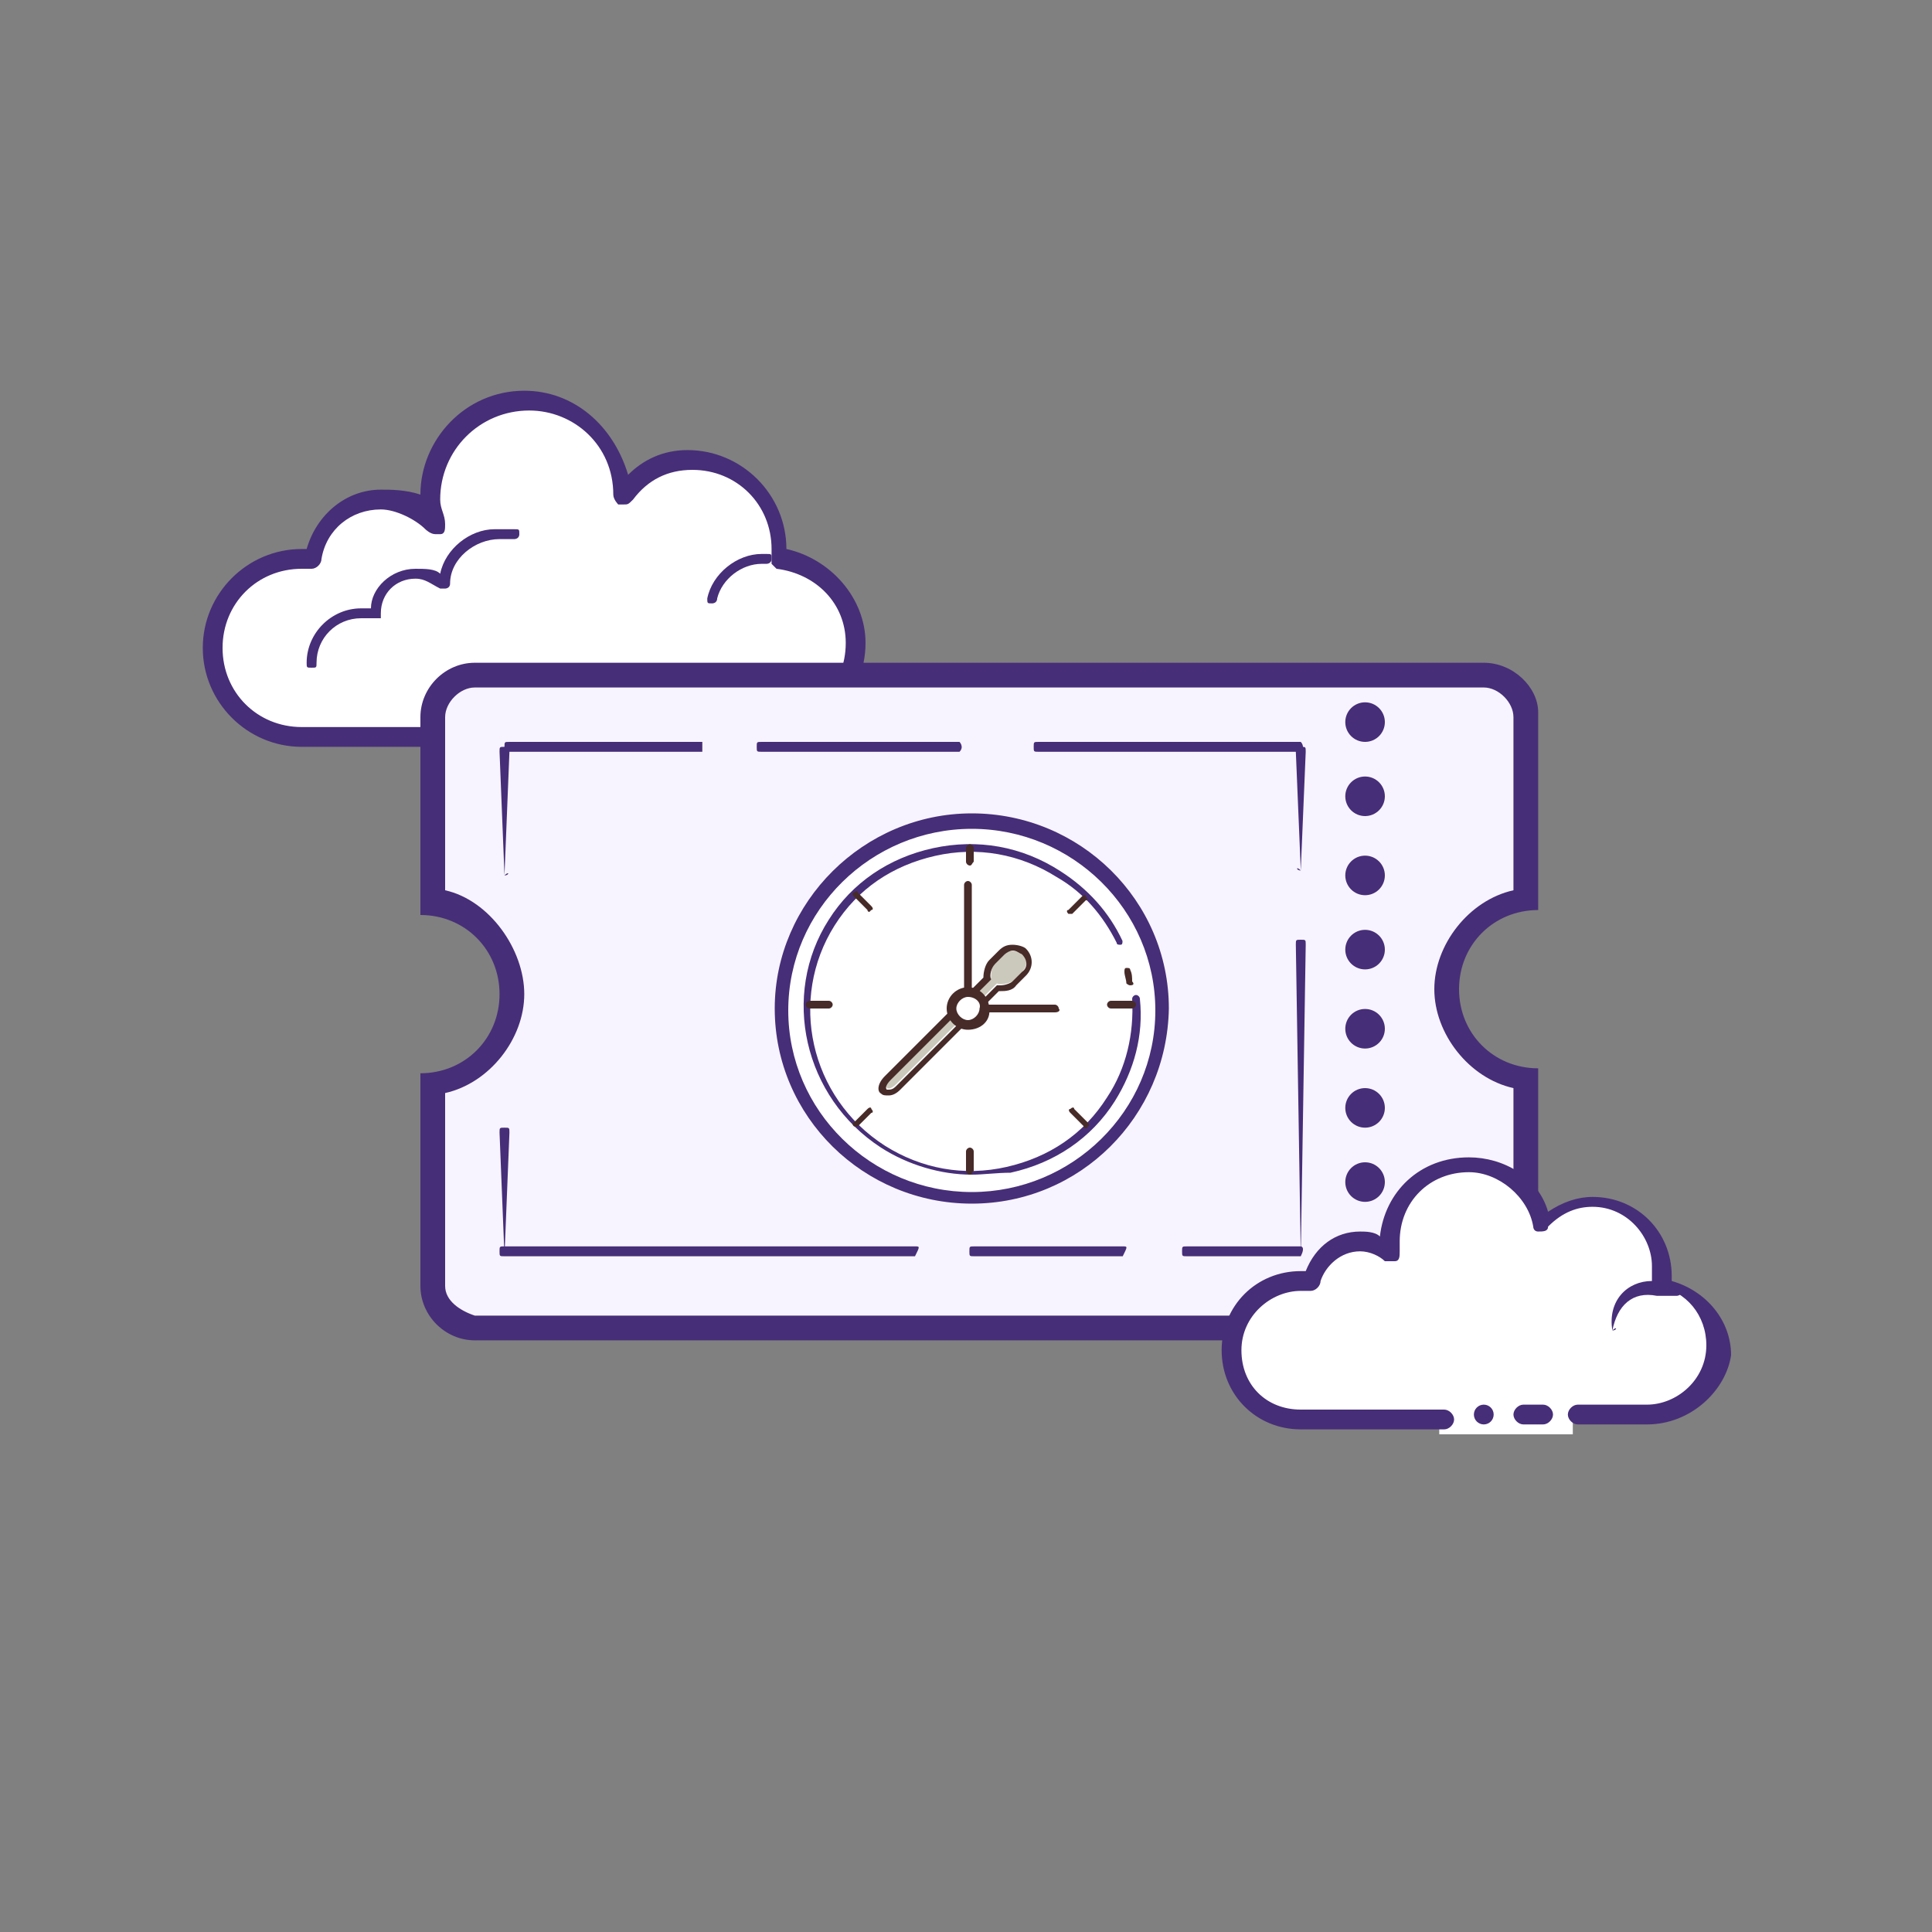 <?xml version="1.0" encoding="utf-8"?>
<!-- Generator: Adobe Illustrator 28.0.0, SVG Export Plug-In . SVG Version: 6.00 Build 0)  -->
<svg version="1.1" id="Layer_1" xmlns="http://www.w3.org/2000/svg" xmlns:xlink="http://www.w3.org/1999/xlink" x="0px" y="0px"
	 width="100px" height="100px" viewBox="0 0 100 100" enable-background="new 0 0 100 100" xml:space="preserve">
<rect x="0" y="0" width="100" height="100" fill="#808080" stroke="none"/>
<g>
	<g transform="scale(2.56,2.56)">
		<path display="none" fill="#FFFFFF" d="M33.6,21.9c0.4-0.8,0.7-1.8,0.7-2.8c0-2.6-1.6-4.8-3.9-5.7c0,0,0,0,0,0
			c0-4.5-3.7-8.2-8.2-8.2c-3.8,0-7,2.6-7.9,6.2C13.6,11.2,13,11,12.4,11c-3,0-5.5,2.3-5.8,5.2c-2,0.4-3.6,2.2-3.6,4.4
			c0,2.5,2,4.5,4.5,4.5c0.1,0,0.1,0,0.2,0c0,0.1,0,0.1,0,0.2c0,4.4,3.6,8,8,8c2.5,0,4.8-1.2,6.2-3c0.9,0.9,2,1.4,3.3,1.4
			c1.8,0,3.4-1,4.2-2.5c0.4,0.1,0.8,0.2,1.3,0.2c2.4,0,4.3-1.9,4.3-4.3C35,23.8,34.5,22.7,33.6,21.9z"/>
		<path display="none" fill="#FFFFFF" d="M12.2,30.6H8.3c-0.1,0-0.2-0.1-0.2-0.2s0.1-0.2,0.2-0.2h3.9c0.1,0,0.2,0.1,0.2,0.2
			S12.3,30.6,12.2,30.6z"/>
		<path display="none" fill="#FFFFFF" d="M13.4,30.6H13c-0.1,0-0.2-0.1-0.2-0.2s0.1-0.2,0.2-0.2h0.4c0.1,0,0.2,0.1,0.2,0.2
			S13.5,30.6,13.4,30.6z"/>
		<path display="none" fill="#FFFFFF" d="M15.3,31.4h-3.5c-0.1,0-0.2-0.1-0.2-0.2s0.1-0.2,0.2-0.2h3.5c0.1,0,0.2,0.1,0.2,0.2
			S15.4,31.4,15.3,31.4z"/>
		<path display="none" fill="#FFFFFF" d="M11,31.4h-0.4c-0.1,0-0.2-0.1-0.2-0.2s0.1-0.2,0.2-0.2H11c0.1,0,0.2,0.1,0.2,0.2
			S11.1,31.4,11,31.4z"/>
		<path display="none" fill="#FFFFFF" d="M9.9,31.4H9.1c-0.1,0-0.2-0.1-0.2-0.2S9,31,9.1,31h0.8c0.1,0,0.2,0.1,0.2,0.2
			S10,31.4,9.9,31.4z"/>
		<path display="none" fill="#FFFFFF" d="M12.2,32.1h-0.8c-0.1,0-0.2-0.1-0.2-0.2s0.1-0.2,0.2-0.2h0.8c0.1,0,0.2,0.1,0.2,0.2
			S12.3,32.1,12.2,32.1z"/>
		<path display="none" fill="#FFFFFF" d="M13.4,28.6c-0.1,0-0.3,0-0.4,0c-0.1,0-0.2,0.1-0.2,0.2S12.9,29,13,29c0.1,0,0.3,0,0.4,0
			c0.1,0,0.2-0.1,0.2-0.2S13.5,28.6,13.4,28.6z"/>
		<path display="none" fill="#FFFFFF" d="M13.4,29.4c-0.1,0-1.9,0-2,0c-0.1,0-0.2,0.1-0.2,0.2s0.1,0.2,0.2,0.2c0.1,0,1.9,0,2,0
			c0.1,0,0.2-0.1,0.2-0.2S13.5,29.4,13.4,29.4z"/>
		<path display="none" fill="#FFFFFF" d="M15.3,30.2c-0.1,0-1.1,0-1.2,0c-0.1,0-0.2,0.1-0.2,0.2s0.1,0.2,0.2,0.2c0.1,0,1.1,0,1.2,0
			c0.1,0,0.2-0.1,0.2-0.2S15.4,30.2,15.3,30.2z"/>
		<g display="none">
			<path display="inline" fill="#FFFFFF" d="M27.8,9.1h-3.9c-0.1,0-0.2-0.1-0.2-0.2s0.1-0.2,0.2-0.2h3.9c0.1,0,0.2,0.1,0.2,0.2
				S27.9,9.1,27.8,9.1z"/>
			<path display="inline" fill="#FFFFFF" d="M29.4,9.1h-0.8c-0.1,0-0.2-0.1-0.2-0.2s0.1-0.2,0.2-0.2h0.8c0.1,0,0.2,0.1,0.2,0.2
				S29.5,9.1,29.4,9.1z"/>
			<path display="inline" fill="#FFFFFF" d="M31.3,9.9h-3.9c-0.1,0-0.2-0.1-0.2-0.2s0.1-0.2,0.2-0.2h3.9c0.1,0,0.2,0.1,0.2,0.2
				S31.4,9.9,31.3,9.9z"/>
			<path display="inline" fill="#FFFFFF" d="M26.7,9.9h-0.4c-0.1,0-0.2-0.1-0.2-0.2s0.1-0.2,0.2-0.2h0.4c0.1,0,0.2,0.1,0.2,0.2
				S26.8,9.9,26.7,9.9z"/>
			<path display="inline" fill="#FFFFFF" d="M25.4,9.9h-0.7c-0.1,0-0.2-0.1-0.2-0.2s0.1-0.2,0.2-0.2h0.7c0.1,0,0.2,0.1,0.2,0.2
				S25.5,9.9,25.4,9.9z"/>
			<path display="inline" fill="#FFFFFF" d="M29,8.3h-2c-0.1,0-0.2-0.1-0.2-0.2s0.1-0.2,0.2-0.2h2c0.1,0,0.2,0.1,0.2,0.2
				S29.1,8.3,29,8.3z"/>
			<path display="inline" fill="#FFFFFF" d="M27.8,10.7H27c-0.1,0-0.2-0.1-0.2-0.2s0.1-0.2,0.2-0.2h0.8c0.1,0,0.2,0.1,0.2,0.2
				S27.9,10.7,27.8,10.7z"/>
		</g>
		<g>
			<path fill="#FFFFFF" d="M13.1,14.8c0,0,1.4,0,2.4,0s1.8-0.8,1.8-1.8c0-0.9-0.7-1.7-1.6-1.7c0-0.1,0-0.1,0-0.2
				c0-1-0.8-1.8-1.8-1.8c-0.6,0-1.1,0.3-1.4,0.7c-0.1-1-0.9-1.9-1.9-1.9c-1.1,0-2,0.9-2,2c0,0.2,0,0.3,0.1,0.5
				c-0.3-0.3-0.6-0.5-1-0.5c-0.7,0-1.3,0.5-1.3,1.2c-0.1,0-0.1,0-0.2,0c-1,0-1.8,0.8-1.8,1.8s0.8,1.8,1.8,1.8s3.7,0,3.7,0h2.1V15
				h1.2V14.8z"/>
			<path fill="#472E78" d="M10.6,7.9c-1.2,0-2.1,1-2.1,2.1c0,0,0,0,0,0C8.2,9.9,7.9,9.9,7.7,9.9c-0.7,0-1.3,0.5-1.5,1.2
				c0,0,0,0-0.1,0c-1.1,0-2,0.9-2,2s0.9,2,2,2h5.8c0.1,0,0.2-0.1,0.2-0.2s-0.1-0.2-0.2-0.2H6.1c-0.9,0-1.6-0.7-1.6-1.6
				c0-0.9,0.7-1.6,1.6-1.6c0,0,0.1,0,0.1,0l0.1,0c0,0,0,0,0,0c0.1,0,0.2-0.1,0.2-0.2c0.1-0.6,0.6-1,1.2-1c0.3,0,0.7,0.2,0.9,0.4
				c0,0,0.1,0.1,0.2,0.1c0,0,0.1,0,0.1,0c0.1,0,0.1-0.1,0.1-0.2c0-0.2-0.1-0.3-0.1-0.5c0-1,0.8-1.8,1.8-1.8c0.9,0,1.7,0.7,1.7,1.7
				c0,0.1,0.1,0.2,0.1,0.2c0,0,0,0,0.1,0c0.1,0,0.1,0,0.2-0.1c0.3-0.4,0.7-0.6,1.2-0.6c0.9,0,1.6,0.7,1.6,1.6c0,0,0,0.1,0,0.1l0,0.1
				c0,0.1,0,0.1,0,0.1c0,0,0.1,0.1,0.1,0.1c0.8,0.1,1.4,0.7,1.4,1.5c0,0.9-0.7,1.6-1.6,1.6h-2.4c-0.1,0-0.2,0.1-0.2,0.2
				S13,15,13.1,15h2.4c1.1,0,2-0.9,2-2c0-0.9-0.7-1.7-1.6-1.9c0,0,0,0,0,0c0-1.1-0.9-2-2-2c-0.5,0-0.9,0.2-1.2,0.5
				C12.4,8.6,11.6,7.9,10.6,7.9z"/>
			<path fill="#472E78" d="M10,10.7c-0.5,0-1,0.4-1.1,0.9c-0.1-0.1-0.3-0.1-0.5-0.1c-0.5,0-0.9,0.4-0.9,0.8c-0.1,0-0.2,0-0.2,0
				c-0.6,0-1.1,0.5-1.1,1.1c0,0.1,0,0.1,0.1,0.1c0,0,0,0,0,0c0.1,0,0.1,0,0.1-0.1c0-0.5,0.4-0.9,0.9-0.9c0.1,0,0.2,0,0.3,0
				c0,0,0,0,0,0c0,0,0,0,0.1,0c0,0,0-0.1,0-0.1c0-0.4,0.3-0.7,0.7-0.7c0.2,0,0.3,0.1,0.5,0.2c0,0,0,0,0.1,0c0,0,0,0,0,0
				c0,0,0.1,0,0.1-0.1c0-0.5,0.5-0.9,1-0.9c0.1,0,0.2,0,0.3,0c0,0,0,0,0,0c0,0,0.1,0,0.1-0.1c0-0.1,0-0.1-0.1-0.1
				C10.2,10.7,10.1,10.7,10,10.7z"/>
			<path fill="#472E78" d="M15.4,11.2c-0.5,0-1,0.4-1.1,0.9c0,0.1,0,0.1,0.1,0.1c0,0,0,0,0,0c0,0,0.1,0,0.1-0.1
				c0.1-0.4,0.5-0.7,0.9-0.7c0,0,0.1,0,0.1,0c0,0,0,0,0,0c0,0,0.1,0,0.1-0.1c0-0.1,0-0.1-0.1-0.1C15.5,11.2,15.5,11.2,15.4,11.2z"/>
		</g>
		<g>
			<path fill="#F7F4FF" d="M9.6,26.8c-0.5,0-0.8-0.4-0.8-0.8v-4.1c0.9-0.1,1.6-0.9,1.6-1.8s-0.7-1.7-1.6-1.8v-3.7
				c0-0.5,0.4-0.8,0.8-0.8H30c0.5,0,0.8,0.4,0.8,0.8v3.7c-0.9,0.1-1.6,0.9-1.6,1.8s0.7,1.7,1.6,1.8V26c0,0.5-0.4,0.8-0.8,0.8
				L9.6,26.8L9.6,26.8z"/>
			<path fill="#472E78" d="M30,13.9c0.3,0,0.6,0.3,0.6,0.6V18c-0.9,0.2-1.6,1.1-1.6,2s0.7,1.8,1.6,2V26c0,0.3-0.3,0.6-0.6,0.6H9.6
				C9.3,26.5,9,26.3,9,26v-3.9c0.9-0.2,1.6-1.1,1.6-2S9.9,18.2,9,18v-3.5c0-0.3,0.3-0.6,0.6-0.6H30 M30,13.4H9.6
				c-0.6,0-1.1,0.5-1.1,1.1v4c0.9,0,1.6,0.7,1.6,1.6c0,0.9-0.7,1.6-1.6,1.6V26c0,0.6,0.5,1.1,1.1,1.1H30c0.6,0,1.1-0.5,1.1-1.1v-4.4
				c-0.9,0-1.6-0.7-1.6-1.6c0-0.9,0.7-1.6,1.6-1.6v-4C31.1,13.9,30.6,13.4,30,13.4z"/>
			<circle fill="#472E78" cx="27.6" cy="16.1" r="0.4"/>
			<circle fill="#472E78" cx="27.6" cy="14.6" r="0.4"/>
			<circle fill="#472E78" cx="27.6" cy="17.7" r="0.4"/>
			<circle fill="#472E78" cx="27.6" cy="19.2" r="0.4"/>
			<circle fill="#472E78" cx="27.6" cy="20.8" r="0.4"/>
			<circle fill="#472E78" cx="27.6" cy="22.4" r="0.4"/>
			<circle fill="#472E78" cx="27.6" cy="23.9" r="0.4"/>
			<circle fill="#472E78" cx="27.6" cy="25.5" r="0.4"/>
			<path fill="#472E78" d="M26.3,15.2h-5.3c-0.1,0-0.1,0-0.1-0.1s0-0.1,0.1-0.1h5.3C26.3,15,26.4,15.1,26.3,15.2
				C26.4,15.2,26.3,15.2,26.3,15.2z"/>
			<path fill="#472E78" d="M19.4,15.2h-4c-0.1,0-0.1,0-0.1-0.1s0-0.1,0.1-0.1h4C19.4,15,19.5,15.1,19.4,15.2
				C19.5,15.2,19.4,15.2,19.4,15.2z"/>
			<path fill="#472E78" d="M14.2,15.2h-3.9c-0.1,0-0.1,0-0.1-0.1s0-0.1,0.1-0.1h3.9C14.2,15,14.2,15.1,14.2,15.2
				C14.2,15.2,14.2,15.2,14.2,15.2z"/>
			<path fill="#472E78" d="M10.2,17.7C10.2,17.7,10.1,17.6,10.2,17.7l-0.1-2.5c0-0.1,0-0.1,0.1-0.1s0.1,0,0.1,0.1L10.2,17.7
				C10.3,17.6,10.3,17.7,10.2,17.7z"/>
			<path fill="#472E78" d="M26.3,17.6C26.2,17.6,26.2,17.5,26.3,17.6l-0.1-2.4c0-0.1,0-0.1,0.1-0.1c0.1,0,0.1,0,0.1,0.1L26.3,17.6
				C26.4,17.5,26.3,17.6,26.3,17.6z"/>
			<path fill="#472E78" d="M26.3,25.4C26.2,25.4,26.2,25.4,26.3,25.4l-0.1-6.3c0-0.1,0-0.1,0.1-0.1c0.1,0,0.1,0,0.1,0.1L26.3,25.4
				C26.4,25.4,26.3,25.4,26.3,25.4z"/>
			<path fill="#472E78" d="M10.2,25.4C10.2,25.4,10.1,25.4,10.2,25.4l-0.1-2.5c0-0.1,0-0.1,0.1-0.1s0.1,0,0.1,0.1L10.2,25.4
				C10.3,25.4,10.3,25.4,10.2,25.4z"/>
			<path fill="#472E78" d="M26.3,25.4H24c-0.1,0-0.1,0-0.1-0.1c0-0.1,0-0.1,0.1-0.1h2.3C26.3,25.2,26.4,25.2,26.3,25.4
				C26.4,25.4,26.3,25.4,26.3,25.4z"/>
			<path fill="#472E78" d="M22.7,25.4h-3c-0.1,0-0.1,0-0.1-0.1c0-0.1,0-0.1,0.1-0.1h3C22.8,25.2,22.8,25.2,22.7,25.4
				C22.8,25.4,22.8,25.4,22.7,25.4z"/>
			<g>
				<path fill="#472E78" d="M18.5,25.4h-8.3c-0.1,0-0.1,0-0.1-0.1c0-0.1,0-0.1,0.1-0.1h8.3C18.6,25.2,18.6,25.2,18.5,25.4
					C18.6,25.4,18.6,25.4,18.5,25.4z"/>
			</g>
			<g display="none">
				<path display="inline" fill="#472E78" d="M23.9,17.7h-7c-0.1,0-0.2-0.1-0.2-0.2s0.1-0.2,0.2-0.2h7c0.1,0,0.2,0.1,0.2,0.2
					S24,17.7,23.9,17.7z"/>
			</g>
			<g display="none">
				<path display="inline" fill="#472E78" d="M15.6,17.7H13c-0.1,0-0.2-0.1-0.2-0.2s0.1-0.2,0.2-0.2h2.7c0.1,0,0.2,0.1,0.2,0.2
					S15.7,17.7,15.6,17.7z"/>
			</g>
			<g display="none">
				<path display="inline" fill="#472E78" d="M23.9,19.6h-2.4c-0.1,0-0.2-0.1-0.2-0.2s0.1-0.2,0.2-0.2h2.4c0.1,0,0.2,0.1,0.2,0.2
					S24,19.6,23.9,19.6z"/>
			</g>
			<g display="none">
				<path display="inline" fill="#472E78" d="M20.3,19.6H13c-0.1,0-0.2-0.1-0.2-0.2s0.1-0.2,0.2-0.2h7.3c0.1,0,0.2,0.1,0.2,0.2
					S20.4,19.6,20.3,19.6z"/>
			</g>
			<g display="none">
				<path display="inline" fill="#472E78" d="M20.3,23.2H13c-0.1,0-0.2-0.1-0.2-0.2s0.1-0.2,0.2-0.2h7.3c0.1,0,0.2,0.1,0.2,0.2
					S20.4,23.2,20.3,23.2z"/>
			</g>
			<g display="none">
				<path display="inline" fill="#472E78" d="M23.9,21.6h-5.2c-0.1,0-0.2-0.1-0.2-0.2s0.1-0.2,0.2-0.2h5.2c0.1,0,0.2,0.1,0.2,0.2
					S24,21.6,23.9,21.6z"/>
			</g>
			<g display="none">
				<path display="inline" fill="#472E78" d="M17.4,21.6H13c-0.1,0-0.2-0.1-0.2-0.2s0.1-0.2,0.2-0.2h4.4c0.1,0,0.2,0.1,0.2,0.2
					S17.5,21.6,17.4,21.6z"/>
			</g>
		</g>
		<g>
			<path fill="#FFFFFF" d="M31.9,28.6c0,0,0.6,0,1.4,0s1.4-0.6,1.4-1.4c0-0.7-0.5-1.3-1.2-1.3c0-0.1,0-0.1,0-0.2
				c0-0.8-0.6-1.4-1.4-1.4c-0.4,0-0.8,0.2-1,0.5c-0.2-0.7-0.8-1.2-1.5-1.2c-0.9,0-1.6,0.7-1.6,1.6c0,0.1,0,0.1,0,0.2
				c-0.2-0.1-0.4-0.2-0.6-0.2c-0.5,0-0.9,0.3-1,0.8c-0.1,0-0.1,0-0.2,0c-0.8,0-1.4,0.6-1.4,1.4s0.6,1.4,1.4,1.4s2.9,0,2.9,0v0.2h2.7
				V28.6z"/>
			<path fill="#472E78" d="M32.6,26.9C32.6,26.9,32.5,26.8,32.6,26.9c-0.1-0.6,0.3-1,0.8-1c0,0,0.3,0,0.5,0.1c0.1,0,0.1,0.1,0.1,0.1
				c0,0.1-0.1,0.1-0.1,0.1c-0.2,0-0.4,0-0.4,0C33,26.1,32.7,26.4,32.6,26.9C32.7,26.8,32.7,26.9,32.6,26.9z"/>
			<circle fill="#472E78" cx="30" cy="28.6" r="0.2"/>
			<path fill="#472E78" d="M33.3,28.8h-1.4c-0.1,0-0.2-0.1-0.2-0.2s0.1-0.2,0.2-0.2h1.4c0.6,0,1.2-0.5,1.2-1.2c0-0.6-0.4-1.1-1-1.2
				c-0.1,0-0.1,0-0.1-0.1c0,0,0-0.1,0-0.1c0-0.1,0-0.1,0-0.2c0-0.6-0.5-1.2-1.2-1.2c-0.3,0-0.6,0.1-0.9,0.4c0,0.1-0.1,0.1-0.2,0.1
				c-0.1,0-0.1-0.1-0.1-0.1c-0.1-0.6-0.7-1.1-1.3-1.1c-0.8,0-1.4,0.6-1.4,1.4c0,0.1,0,0.1,0,0.2c0,0.1,0,0.2-0.1,0.2
				c-0.1,0-0.2,0-0.2,0c-0.1-0.1-0.3-0.2-0.5-0.2c-0.4,0-0.7,0.3-0.8,0.6c0,0.1-0.1,0.2-0.2,0.2c-0.1,0-0.1,0-0.2,0
				c-0.6,0-1.2,0.5-1.2,1.2s0.5,1.2,1.2,1.2h2.9c0.1,0,0.2,0.1,0.2,0.2s-0.1,0.2-0.2,0.2h-2.9c-0.9,0-1.6-0.7-1.6-1.6
				s0.7-1.6,1.6-1.6c0,0,0,0,0.1,0c0.2-0.5,0.6-0.8,1.1-0.8c0.1,0,0.3,0,0.4,0.1c0.1-0.9,0.8-1.6,1.8-1.6c0.7,0,1.4,0.4,1.6,1.1
				c0.3-0.2,0.6-0.3,0.9-0.3c0.9,0,1.6,0.7,1.6,1.6c0,0,0,0,0,0.1c0.7,0.2,1.2,0.8,1.2,1.5C34.9,28.1,34.2,28.8,33.3,28.8z"/>
			<path fill="#472E78" d="M31.2,28.4c-0.1,0-0.3,0-0.4,0c-0.1,0-0.2,0.1-0.2,0.2s0.1,0.2,0.2,0.2c0.1,0,0.3,0,0.4,0
				c0.1,0,0.2-0.1,0.2-0.2S31.3,28.4,31.2,28.4z"/>
		</g>
	</g>
	<g>
		<ellipse fill="#FFFFFF" cx="50.3" cy="52.3" rx="9.3" ry="9.6"/>
		<path display="none" fill="#472B29" d="M54.5,45.1C54.5,45.1,54.4,45.1,54.5,45.1c-0.2-0.1-0.4-0.2-0.6-0.3c0,0-0.1-0.1,0-0.1
			c0-0.1,0.1-0.1,0.1,0c0.2,0.1,0.4,0.2,0.5,0.3C54.6,44.9,54.6,45,54.5,45.1C54.5,45.1,54.5,45.1,54.5,45.1z"/>
		<path display="none" fill="#472B29" d="M55.3,45.7C55.3,45.7,55.2,45.7,55.3,45.7c-0.1-0.1-0.2-0.2-0.3-0.2c0,0-0.1-0.1,0-0.1
			c0,0,0.1-0.1,0.1,0c0.1,0.1,0.2,0.1,0.3,0.2C55.4,45.5,55.4,45.6,55.3,45.7C55.3,45.7,55.3,45.7,55.3,45.7z"/>
		<path display="none" fill="#472B29" d="M50.3,60.8c-4.6,0-8.3-3.8-8.3-8.5s3.7-8.5,8.3-8.5c1,0,1.9,0.2,2.8,0.5
			c0.1,0,0.1,0.1,0.1,0.1c0,0.1-0.1,0.1-0.1,0.1c-0.9-0.3-1.8-0.5-2.8-0.5c-4.4,0-8.1,3.7-8.1,8.3s3.6,8.3,8.1,8.3s8.1-3.7,8.1-8.3
			c0-2.3-1-4.6-2.6-6.2c0,0,0-0.1,0-0.1c0,0,0.1,0,0.1,0c1.7,1.6,2.7,3.9,2.7,6.3C58.6,57,54.9,60.8,50.3,60.8z"/>
		<path fill="#472B29" d="M50.3,62.2c-5.3,0-9.7-4.5-9.7-10s4.3-10,9.7-10s9.7,4.5,9.7,10S55.7,62.2,50.3,62.2z M50.3,42.9
			c-5,0-9.1,4.2-9.1,9.4s4.1,9.4,9.1,9.4s9.1-4.2,9.1-9.4S55.3,42.9,50.3,42.9z"/>
	</g>
	<g>
		<path fill="#FDFCEE" d="M51.2,55.7c0,0.4,0.4,0.6,1.2,0.6V57h-4.1v-0.7c0.8,0,1.1-0.2,1.1-0.6v-3.9c0-0.4-0.4-0.6-1.1-0.6v-0.7
			h2.9C51.2,50.5,51.2,55.7,51.2,55.7z M51.4,48.4c0,0.3-0.1,0.5-0.3,0.8c-0.2,0.2-0.5,0.3-0.8,0.3c-0.2,0-0.3,0-0.4-0.1
			c-0.1,0-0.2-0.1-0.4-0.2c-0.1-0.1-0.2-0.2-0.2-0.3c-0.1-0.1-0.1-0.3-0.1-0.4c0-0.3,0.1-0.6,0.3-0.8c0.2-0.2,0.5-0.3,0.8-0.3
			s0.6,0.1,0.8,0.3C51.3,47.8,51.4,48,51.4,48.4z"/>
		<path fill="#472B29" d="M52.6,57.2h-4.5v-1.2h0.2c0.4,0,0.9-0.1,0.9-0.4v-3.9c0-0.2-0.3-0.4-0.9-0.4h-0.2v-1.2h3.3v5.4
			c0,0.1,0,0.1,0,0.2c0.1,0.1,0.3,0.2,0.9,0.2h0.2L52.6,57.2L52.6,57.2z M48.5,56.8h3.7v-0.3c-0.5,0-0.8-0.1-1-0.3
			C51.1,56,51,55.9,51,55.7v-5h-2.5V51c0.8,0,1.1,0.3,1.1,0.8v3.9c0,0.5-0.4,0.7-1.1,0.8V56.8z M50.3,49.6c-0.2,0-0.4,0-0.5-0.1
			c-0.2-0.1-0.3-0.2-0.4-0.3c-0.1-0.1-0.2-0.2-0.3-0.4c-0.1-0.2-0.1-0.3-0.1-0.5c0-0.4,0.1-0.7,0.4-0.9c0.3-0.2,0.6-0.4,0.9-0.4
			s0.7,0.1,0.9,0.4c0.3,0.2,0.4,0.6,0.4,0.9c0,0.4-0.1,0.7-0.4,0.9C50.9,49.5,50.7,49.6,50.3,49.6z M50.3,47.4
			c-0.2,0-0.5,0.1-0.7,0.2s-0.3,0.4-0.3,0.6c0,0.1,0,0.2,0.1,0.3c0,0.1,0.1,0.2,0.2,0.3c0.1,0.1,0.2,0.2,0.3,0.2
			c0.1,0,0.2,0.1,0.4,0.1c0.3,0,0.5-0.1,0.6-0.2c0.2-0.2,0.3-0.4,0.3-0.6c0-0.2-0.1-0.5-0.3-0.6C50.7,47.5,50.5,47.4,50.3,47.4z"/>
	</g>
</g>
<path fill="#FFFFFF" d="M50.3,42.6c-5.4,0-9.8,4.4-9.9,9.7c0,5.4,4.4,9.7,9.8,9.7c0,0,0,0,0,0c5.4,0,9.8-4.4,9.9-9.7
	C60.1,46.9,55.7,42.6,50.3,42.6C50.3,42.6,50.3,42.6,50.3,42.6z"/>
<path fill="#472E78" d="M50.3,62.3c-5.6,0-10.2-4.5-10.2-10.1c0-5.5,4.6-10.1,10.2-10.1s10.2,4.5,10.2,10.1
	C60.4,57.8,55.9,62.3,50.3,62.3z M50.3,42.9c-5.2,0-9.5,4.2-9.5,9.4c0,5.2,4.3,9.4,9.5,9.4s9.5-4.2,9.5-9.4S55.5,42.9,50.3,42.9z"/>
<path fill="#FFFFFF" d="M50.3,43.9c-4.7,0-8.4,3.7-8.4,8.4c0,4.6,3.8,8.4,8.4,8.4s8.4-3.7,8.4-8.4C58.7,47.6,54.9,43.9,50.3,43.9z"
	/>
<path fill="#472E78" d="M50.3,60.8c-1.6,0-3.3-0.5-4.7-1.4c-4-2.6-5.2-7.9-2.7-11.8c1.2-1.9,3.1-3.2,5.4-3.7
	c2.3-0.5,4.6-0.1,6.6,1.2c1.4,0.9,2.5,2.1,3.2,3.6c0,0.1,0,0.2-0.1,0.2c-0.1,0-0.2,0-0.2-0.1c-0.7-1.4-1.7-2.6-3.1-3.4
	c-1.9-1.2-4.1-1.6-6.3-1.1c-2.2,0.5-4,1.7-5.2,3.6c-2.4,3.8-1.3,8.9,2.6,11.4c1.9,1.2,4.1,1.6,6.3,1.1c2.2-0.5,4-1.7,5.2-3.6
	c1-1.5,1.4-3.3,1.3-5.1c0-0.1,0.1-0.2,0.2-0.2c0.1,0,0.2,0.1,0.2,0.2c0.2,1.9-0.3,3.7-1.3,5.3c-1.2,1.9-3.1,3.2-5.4,3.7
	C51.6,60.7,50.9,60.8,50.3,60.8z"/>
<path fill="#FDFCEE" d="M58.4,50.2c0,0.2,0.1,0.4,0.1,0.6"/>
<path fill="#472B29" d="M58.5,51c-0.1,0-0.2-0.1-0.2-0.1c0-0.2-0.1-0.4-0.1-0.6c0-0.1,0-0.2,0.1-0.2c0.1,0,0.2,0,0.2,0.1
	c0.1,0.2,0.1,0.4,0.1,0.6C58.7,50.9,58.7,51,58.5,51C58.5,51,58.5,51,58.5,51z"/>
<path fill="#CBC9BC" d="M51.3,50.6l-5.2,5.2c-0.1,0.1-0.3,0.3-0.2,0.5c0.1,0.1,0.3,0,0.5-0.2l5.2-5.2c0.2,0.1,0.6,0,0.8-0.1l0.5-0.5
	c0.3-0.3,0.3-0.7,0-0.9s-0.7-0.3-0.9,0l-0.5,0.5C51.3,50,51.3,50.4,51.3,50.6z"/>
<path fill="#472B29" d="M52.4,49.2c0.2,0,0.3,0.1,0.5,0.2c0.3,0.3,0.3,0.7,0,0.9l-0.5,0.5c-0.1,0.1-0.4,0.2-0.6,0.2
	c-0.1,0-0.2,0-0.2,0l-5.2,5.2c-0.1,0.1-0.2,0.2-0.4,0.2c0,0-0.1,0-0.1,0c-0.1-0.1,0-0.3,0.2-0.5l5.2-5.2c-0.1-0.2,0-0.6,0.2-0.8
	l0.5-0.5C52.1,49.3,52.3,49.2,52.4,49.2 M52.4,48.9c-0.3,0-0.5,0.1-0.7,0.3l-0.5,0.5c-0.2,0.2-0.3,0.6-0.3,0.9l-5.1,5.1
	c-0.4,0.4-0.4,0.8-0.2,0.9c0.1,0.1,0.2,0.1,0.4,0.1c0.2,0,0.4-0.1,0.6-0.3l5.1-5.1c0,0,0.1,0,0.1,0c0.2,0,0.6,0,0.8-0.3l0.5-0.5
	c0.4-0.4,0.4-1,0-1.4C53,49,52.7,48.9,52.4,48.9L52.4,48.9z M50.2,44.8c-0.1,0-0.2-0.1-0.2-0.2v-0.7c0-0.1,0.1-0.2,0.2-0.2
	s0.2,0.1,0.2,0.2v0.7C50.3,44.7,50.3,44.8,50.2,44.8z M50.2,60.8c-0.1,0-0.2-0.1-0.2-0.2v-1c0-0.1,0.1-0.2,0.2-0.2s0.2,0.1,0.2,0.2
	v1C50.3,60.7,50.3,60.8,50.2,60.8z M58.6,52.2h-1.1c-0.1,0-0.2-0.1-0.2-0.2s0.1-0.2,0.2-0.2h1.1c0.1,0,0.2,0.1,0.2,0.2
	S58.7,52.2,58.6,52.2z M42.9,52.2h-1c-0.1,0-0.2-0.1-0.2-0.2s0.1-0.2,0.2-0.2h1c0.1,0,0.2,0.1,0.2,0.2S43,52.2,42.9,52.2z"/>
<path fill="#F27E97" d="M56.1,46.4l-0.7,0.7"/>
<path fill="#472B29" d="M55.4,47.3c0,0-0.1,0-0.1,0c-0.1-0.1-0.1-0.2,0-0.2l0.7-0.7c0.1-0.1,0.2-0.1,0.2,0c0.1,0.1,0.1,0.2,0,0.2
	l-0.7,0.7C55.5,47.3,55.4,47.3,55.4,47.3z"/>
<path fill="#F27E97" d="M45,57.4l-0.7,0.7"/>
<path fill="#472B29" d="M44.3,58.3c0,0-0.1,0-0.1,0c-0.1-0.1-0.1-0.2,0-0.2l0.7-0.7c0.1-0.1,0.2-0.1,0.2,0c0.1,0.1,0.1,0.2,0,0.2
	l-0.7,0.7C44.4,58.3,44.3,58.3,44.3,58.3z"/>
<path fill="#F27E97" d="M56.2,58.2l-0.7-0.7"/>
<path fill="#472B29" d="M56.2,58.4c0,0-0.1,0-0.1-0.1l-0.7-0.7c-0.1-0.1-0.1-0.2,0-0.2c0.1-0.1,0.2-0.1,0.2,0l0.7,0.7
	c0.1,0.1,0.1,0.2,0,0.2C56.3,58.3,56.3,58.4,56.2,58.4z"/>
<path fill="#F27E97" d="M45,47l-0.7-0.7"/>
<path fill="#472B29" d="M45,47.2c0,0-0.1,0-0.1-0.1l-0.7-0.7c-0.1-0.1-0.1-0.2,0-0.2c0.1-0.1,0.2-0.1,0.2,0l0.7,0.7
	c0.1,0.1,0.1,0.2,0,0.2C45.1,47.1,45,47.2,45,47.2z M54.6,52.4h-3.5c-0.1,0-0.2-0.1-0.2-0.2c0-0.1,0.1-0.2,0.2-0.2h3.5
	c0.1,0,0.2,0.1,0.2,0.2C54.9,52.3,54.8,52.4,54.6,52.4z M50.1,51.7c-0.1,0-0.2-0.1-0.2-0.2v-5.7c0-0.1,0.1-0.2,0.2-0.2
	c0.1,0,0.2,0.1,0.2,0.2v5.7C50.4,51.6,50.3,51.7,50.1,51.7z"/>
<path fill="#FFFFFF" d="M50.1,51.3c-0.5,0-0.9,0.4-0.9,0.9c0,0.5,0.4,0.9,0.9,0.9c0.5,0,0.9-0.4,0.9-0.9
	C51,51.7,50.6,51.3,50.1,51.3z"/>
<path fill="#472B29" d="M50.1,53.3c-0.6,0-1.1-0.5-1.1-1.1c0-0.6,0.5-1.1,1.1-1.1s1.1,0.5,1.1,1.1C51.3,52.8,50.8,53.3,50.1,53.3z
	 M50.1,51.6c-0.3,0-0.6,0.3-0.6,0.6c0,0.3,0.3,0.6,0.6,0.6s0.6-0.3,0.6-0.6C50.8,51.9,50.5,51.6,50.1,51.6z"/>
</svg>
